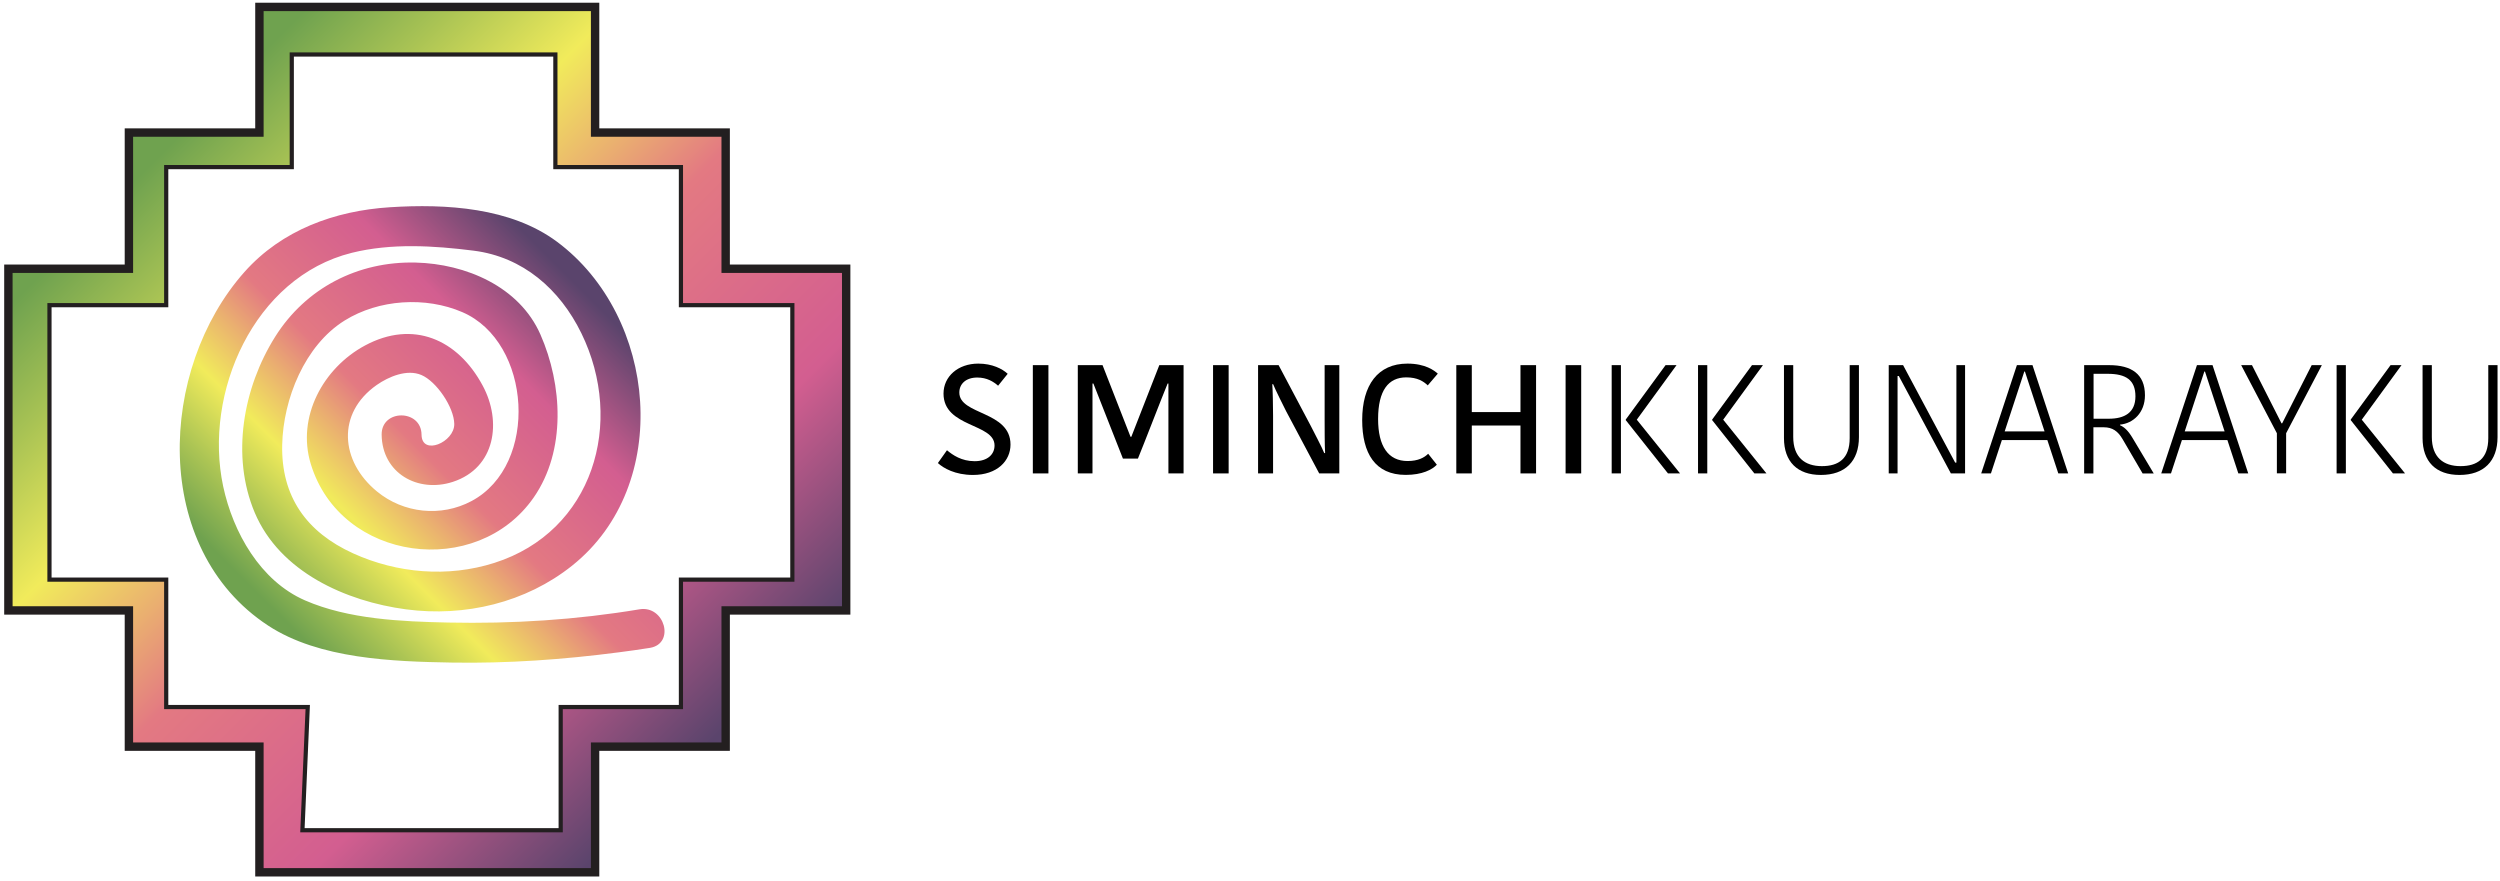 <svg width="298" height="105" viewBox="0 0 298 105" fill="none" xmlns="http://www.w3.org/2000/svg">
<path d="M86.5 32.033V15.801H70.936V0.824H30.923V15.801H15.365V32.039H1V72.77H15.365V89.008H30.929V103.985H70.943V89.008H86.507V72.77H100.872V32.033H86.5ZM94.447 69.089H81.166V84.275H66.833V98.967H36.047L36.682 84.275H19.811V69.089H5.896V36.373H19.811V19.919H34.779V6.494H66.205V19.919H81.173V36.373H94.453V69.089H94.447Z" fill="url(#paint0_linear_4_4485)"/>
<path d="M86.5 32.033V15.801H70.936V0.824H30.923V15.801H15.365V32.033H1V72.764H15.365V89.001H30.923V103.978H70.936V89.001H86.5V72.764H100.865V32.033H86.5Z" stroke="#231F20" stroke-miterlimit="10"/>
<path d="M94.448 69.089H81.167V84.275H66.834V98.967H36.048L36.683 84.275H19.812V69.089H5.897V36.373H19.812V19.919H34.78V6.495H66.2V19.919H81.167V36.373H94.448V69.089Z" stroke="#231F20" stroke-width="0.5" stroke-miterlimit="10"/>
<path d="M76.226 72.63C68.742 73.885 61.011 74.373 53.432 74.208C47.87 74.088 41.54 73.822 36.359 71.566C31.012 69.235 27.778 63.45 26.604 57.983C24.22 46.832 30.276 33.04 41.927 30.138C46.633 28.966 51.682 29.277 56.451 29.879C62.337 30.62 66.732 34.478 69.294 39.711C74.514 50.374 70.715 63.355 58.918 67.1C53.4 68.855 47.35 68.348 42.092 65.959C36.543 63.438 33.492 59.187 33.638 52.99C33.765 47.567 36.314 41.169 41.084 38.203C45.149 35.676 50.724 35.315 55.113 37.209C63.364 40.763 64.303 55.411 56.21 59.725C52.576 61.664 48.098 61.189 44.927 58.578C40.557 54.986 40.094 49.259 44.908 45.888C46.322 44.9 48.504 43.969 50.223 44.697C52.024 45.458 54.117 48.537 54.149 50.532C54.187 52.718 50.274 54.384 50.248 51.812C50.217 48.758 45.46 48.746 45.492 51.812C45.542 56.393 49.792 58.8 53.977 57.438C59.077 55.772 59.838 50.228 57.535 45.964C54.561 40.421 49.233 38.108 43.513 41.181C38.521 43.861 35.337 49.702 37.044 55.303C40.608 66.998 56.857 69.064 63.63 59.282C67.493 53.7 67.055 45.869 64.417 39.87C61.905 34.149 55.5 31.444 49.544 31.298C42.669 31.127 36.447 34.333 32.794 40.148C28.976 46.224 27.517 54.359 30.365 61.106C33.346 68.158 41.198 71.68 48.422 72.637C55.411 73.562 62.673 71.845 68.216 67.41C80.222 57.812 78.376 37.735 66.402 28.821C60.891 24.722 53.14 24.278 46.487 24.703C39.91 25.121 33.593 27.408 29.135 32.425C18.854 43.988 17.947 65.389 31.97 74.575C38.052 78.561 46.836 78.852 53.87 78.979C60.516 79.093 67.176 78.618 73.765 77.756C75.008 77.591 76.251 77.426 77.488 77.224C80.507 76.704 79.226 72.124 76.226 72.63Z" fill="url(#paint1_linear_4_4485)"/>
<path d="M118.549 53.098C118.549 50.431 112.467 50.982 112.467 46.915C112.467 44.888 114.179 43.342 116.615 43.342C118.276 43.342 119.488 43.969 120.116 44.558L118.974 45.977C118.422 45.496 117.649 45.002 116.488 45.002C115.143 45.002 114.351 45.756 114.351 46.788C114.351 49.493 120.452 48.961 120.452 52.991C120.452 54.923 118.885 56.615 115.974 56.615C113.856 56.615 112.454 55.804 111.795 55.196L112.879 53.669C113.564 54.239 114.611 54.974 116.177 54.974C117.737 54.974 118.549 54.15 118.549 53.098Z" fill="black"/>
<path d="M123.114 43.525H124.972V56.431H123.114V43.525Z" fill="black"/>
<path d="M134.759 52.066H134.854L138.19 43.525H141.082V56.431H139.275V45.718H139.18C138.444 47.504 136.376 52.877 135.641 54.663H133.852L130.332 45.718H130.224V56.431H128.474V43.525H131.423L134.759 52.066Z" fill="black"/>
<path d="M144.596 43.525H146.454V56.431H144.596V43.525Z" fill="black"/>
<path d="M151.655 45.794C151.712 46.364 151.75 48.556 151.75 49.531V56.431H149.962V43.525H152.41L156.26 50.798C156.539 51.35 157.642 53.447 157.845 54.004H157.953C157.896 53.212 157.896 50.729 157.896 50.121V43.525H159.646V56.431H157.249L153.304 49.012C153.025 48.461 151.998 46.414 151.757 45.794H151.655Z" fill="black"/>
<path d="M167.77 43.342C169.908 43.342 170.979 44.172 171.385 44.539L170.187 45.939C169.686 45.458 168.969 44.983 167.624 44.983C165.506 44.983 164.269 46.529 164.269 49.95C164.269 53.187 165.468 54.955 167.789 54.955C169.058 54.955 169.8 54.53 170.237 54.087L171.271 55.392C170.719 55.981 169.521 56.608 167.567 56.608C163.901 56.608 162.373 54.011 162.373 50.076C162.373 45.901 164.238 43.342 167.77 43.342Z" fill="black"/>
<path d="M183.099 43.525V56.431H181.241V50.722H175.438V56.431H173.592V43.525H175.438V49.12H181.241V43.525H183.099Z" fill="black"/>
<path d="M186.619 43.525H188.478V56.431H186.619V43.525Z" fill="black"/>
<path d="M193.215 56.431H192.112V43.525H193.215V56.431ZM198.536 43.525H199.843L195.105 50.026L200.261 56.431H198.822L193.792 50.083V50.007L198.536 43.525Z" fill="black"/>
<path d="M203.508 56.431H202.405V43.525H203.508V56.431ZM208.836 43.525H210.142L205.405 50.026L210.561 56.431H209.121L204.092 50.083V50.007L208.836 43.525Z" fill="black"/>
<path d="M220.482 52.218V43.525H221.585V52.104C221.585 54.974 219.943 56.614 217.051 56.614C214.247 56.614 212.649 55.031 212.649 52.218V43.525H213.753V52.085C213.753 54.511 215.135 55.563 217.165 55.563C219.175 55.563 220.482 54.663 220.482 52.218Z" fill="black"/>
<path d="M226.189 44.818V56.431H225.136V43.525H226.848L231.656 52.528L233.058 55.145H233.203V43.525H234.237V56.431H232.544L227.755 47.466L226.335 44.818H226.189Z" fill="black"/>
<path d="M242.273 43.525L246.528 56.431H245.349L244.042 52.452H238.626L237.319 56.431H236.159L240.414 43.525H242.273ZM238.956 51.426H243.712L242.07 46.421L241.372 44.286H241.296L240.611 46.383L238.956 51.426Z" fill="black"/>
<path d="M251.424 43.525C254.056 43.525 255.679 44.577 255.679 47.118C255.679 49.196 254.278 50.469 252.711 50.615V50.691C253.187 50.894 253.669 51.299 254.24 52.275L256.726 56.437H255.4L253.003 52.332C252.451 51.394 251.804 50.932 250.77 50.932H249.534V56.437H248.43V43.525H251.424ZM249.546 49.912H251.373C253.231 49.912 254.544 49.196 254.544 47.244C254.544 45.274 253.383 44.558 251.246 44.558H249.553V49.912H249.546Z" fill="black"/>
<path d="M263.734 43.525L267.99 56.431H266.81L265.503 52.452H260.087L258.781 56.431H257.62L261.876 43.525H263.734ZM260.417 51.426H265.174L263.531 46.421L262.833 44.286H262.757L262.072 46.383L260.417 51.426Z" fill="black"/>
<path d="M276.763 43.525L272.507 51.641V56.424H271.404V51.641L267.148 43.525H268.436L271.956 50.463H272.032L275.552 43.525H276.763Z" fill="black"/>
<path d="M279.627 56.431H278.524V43.525H279.627V56.431ZM284.955 43.525H286.261L281.524 50.026L286.68 56.431H285.24L280.211 50.083V50.007L284.955 43.525Z" fill="black"/>
<path d="M296.603 52.218V43.525H297.706V52.104C297.706 54.974 296.064 56.614 293.172 56.614C290.368 56.614 288.77 55.031 288.77 52.218V43.525H289.874V52.085C289.874 54.511 291.256 55.563 293.286 55.563C295.296 55.563 296.603 54.663 296.603 52.218Z" fill="black"/>
<defs>
<linearGradient id="paint0_linear_4_4485" x1="18.056" y1="19.561" x2="85.854" y2="87.431" gradientUnits="userSpaceOnUse">
<stop stop-color="#6FA24F"/>
<stop offset="0.125" stop-color="#A9C354"/>
<stop offset="0.27" stop-color="#F1EB5B"/>
<stop offset="0.39" stop-color="#EAAF70"/>
<stop offset="0.49" stop-color="#E37982"/>
<stop offset="0.762" stop-color="#D35E90"/>
<stop offset="1" stop-color="#5A446C"/>
</linearGradient>
<linearGradient id="paint1_linear_4_4485" x1="34.166" y1="74.219" x2="71.576" y2="36.768" gradientUnits="userSpaceOnUse">
<stop stop-color="#6FA24F"/>
<stop offset="0.125" stop-color="#A9C354"/>
<stop offset="0.27" stop-color="#F1EB5B"/>
<stop offset="0.39" stop-color="#EAAF70"/>
<stop offset="0.49" stop-color="#E37982"/>
<stop offset="0.762" stop-color="#D35E90"/>
<stop offset="1" stop-color="#5A446C"/>
</linearGradient>
</defs>
</svg>
